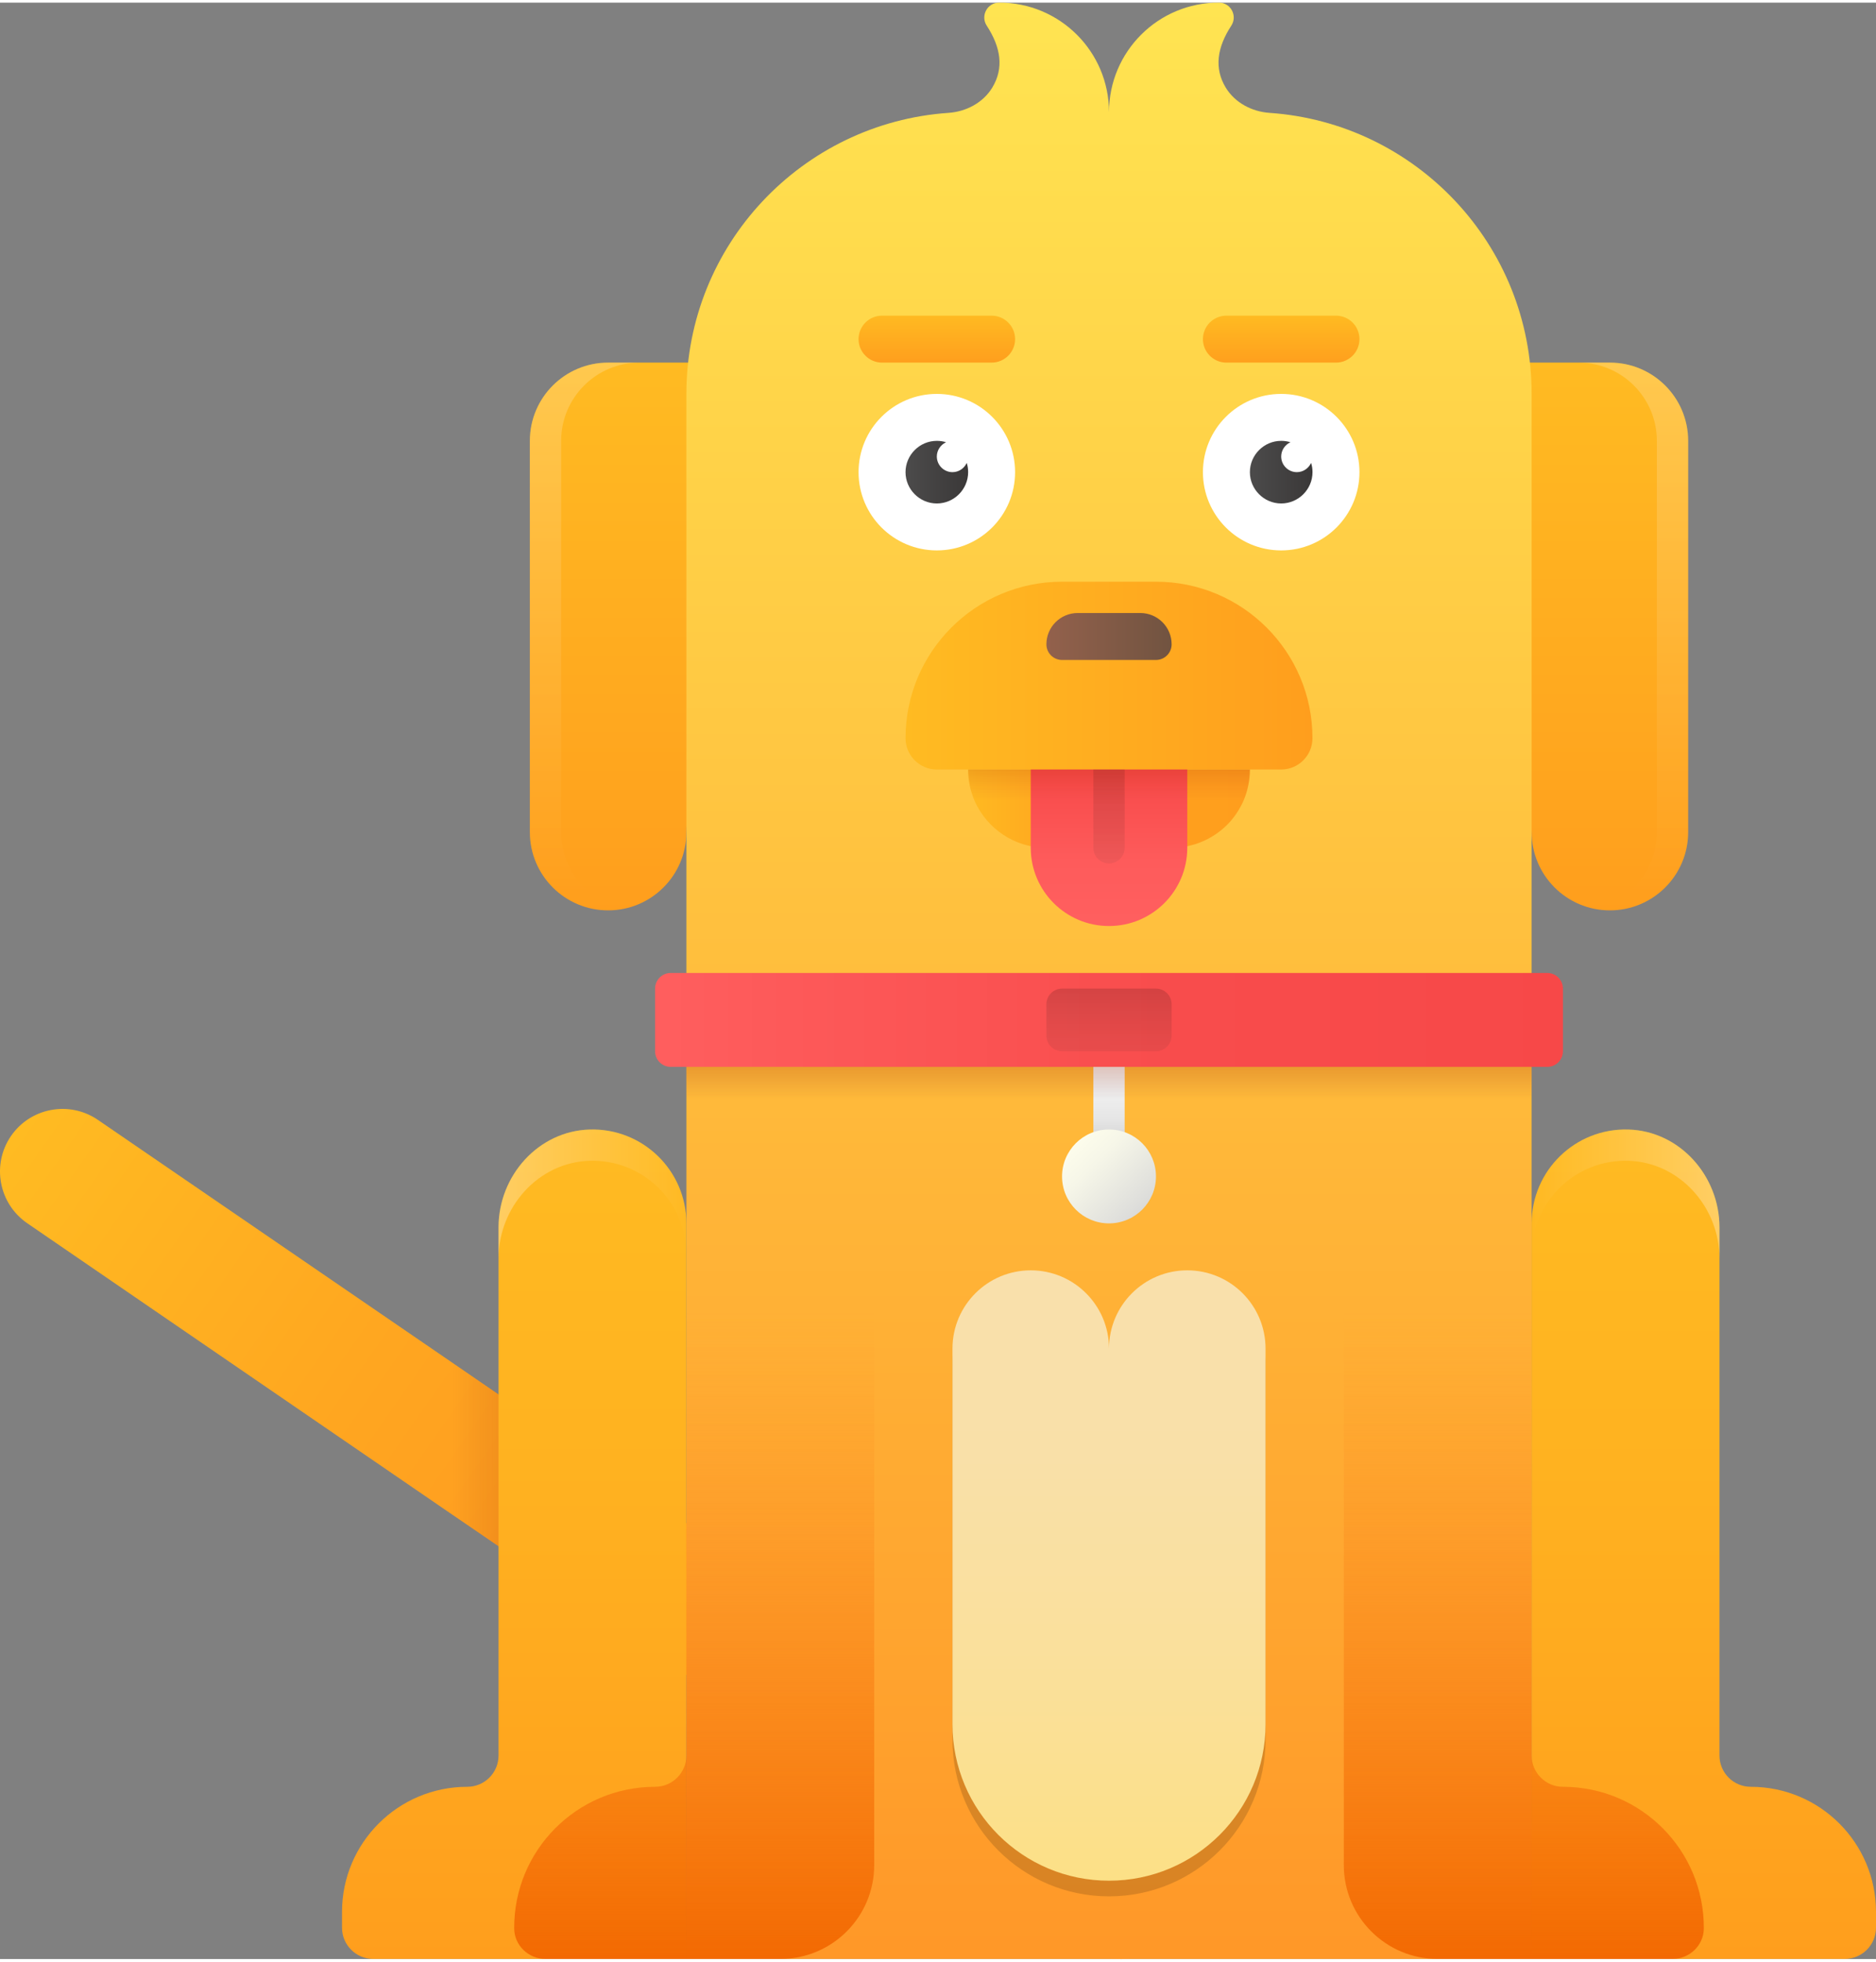 <?xml version="1.0" encoding="UTF-8"?><svg version="1.1" id="come_x5F_back_x5F_later" xmlns="http://www.w3.org/2000/svg" xmlns:xlink="http://www.w3.org/1999/xlink" x="0px" y="0px" viewBox="0 0 239.7 250.011" style="enable-background:new 0 0 239.7 250.011;" xml:space="preserve" width="240px" height="251px">
<rect x="0" y="0" width="239.7" height="250.011" fill="#808080" stroke="none"/>
<g>
	
		<linearGradient id="SVGID_1_" gradientUnits="userSpaceOnUse" x1="204.7" y1="74.5" x2="204.7" y2="3.456" gradientTransform="matrix(1 0 0 -1 0 120)">
		<stop offset="0" style="stop-color:#FFBB22"/>
		<stop offset="1" style="stop-color:#FF9E1D"/>
	</linearGradient>
	<path style="fill:url(#SVGID_1_);" d="M205.7,116L205.7,116c-5.523,0-10-4.477-10-10l-2-60h12c5.523,0,10,4.477,10,10v50
		C215.7,111.523,211.223,116,205.7,116z"/>
	
		<linearGradient id="SVGID_2_" gradientUnits="userSpaceOnUse" x1="208.7" y1="6" x2="208.7" y2="73.363" gradientTransform="matrix(1 0 0 -1 0 120)">
		<stop offset="0" style="stop-color:#FFFFED;stop-opacity:0"/>
		<stop offset="0.403" style="stop-color:#FFFFF6;stop-opacity:0.081"/>
		<stop offset="1" style="stop-color:#FFFFFF;stop-opacity:0.2"/>
	</linearGradient>
	<path style="fill:url(#SVGID_2_);" d="M215.7,56v50c0,5.52-4.48,10-10,10c-0.68,0-1.34-0.06-1.98-0.2c4.54-0.94,7.98-4.96,7.98-9.8
		V56c0-5.52-4.48-10-10-10h4C211.22,46,215.7,50.48,215.7,56z"/>
	
		<linearGradient id="SVGID_3_" gradientUnits="userSpaceOnUse" x1="78.7" y1="74.5" x2="78.7" y2="3.456" gradientTransform="matrix(1 0 0 -1 0 120)">
		<stop offset="0" style="stop-color:#FFBB22"/>
		<stop offset="1" style="stop-color:#FF9E1D"/>
	</linearGradient>
	<path style="fill:url(#SVGID_3_);" d="M77.7,116L77.7,116c5.523,0,10-4.477,10-10l2-60h-12c-5.523,0-10,4.477-10,10v50
		C67.7,111.523,72.177,116,77.7,116z"/>
	
		<linearGradient id="SVGID_4_" gradientUnits="userSpaceOnUse" x1="2.043" y1="-24.256" x2="150.724" y2="-128.266" gradientTransform="matrix(1 0 0 -1 0 120)">
		<stop offset="0" style="stop-color:#FFBB22"/>
		<stop offset="0.302" style="stop-color:#FFA620"/>
		<stop offset="0.734" style="stop-color:#FF8E1E"/>
		<stop offset="1" style="stop-color:#FF851D"/>
	</linearGradient>
	<path style="fill:url(#SVGID_4_);" d="M150.42,247c-1.4,2.02-4.46,2.78-6.72,3c0,0-2.8,0.18-4.42-0.92L63.7,197.26l-6-4.1
		L3.48,155.98c-3.64-2.5-4.58-7.48-2.08-11.14c2.5-3.64,7.48-4.56,11.12-2.06l45.18,30.96l6,4.12l84.64,58.02
		C151.98,238.38,152.9,243.36,150.42,247z"/>
	
		<linearGradient id="SVGID_5_" gradientUnits="userSpaceOnUse" x1="141.7" y1="123" x2="141.7" y2="-135.275" gradientTransform="matrix(1 0 0 -1 0 120)">
		<stop offset="0" style="stop-color:#FFE552"/>
		<stop offset="1" style="stop-color:#FF9627"/>
	</linearGradient>
	<path style="fill:url(#SVGID_5_);" d="M156.615,10.858c-1.512-2.496-1.094-5.152,0.714-7.923c0.813-1.247-0.074-2.928-1.563-2.935
		C148.004-0.036,141.7,6.246,141.7,14c0-7.754-6.304-14.035-14.066-14c-1.489,0.007-2.376,1.688-1.563,2.935
		c1.808,2.771,2.226,5.426,0.714,7.923c-1.171,1.933-3.337,3.073-5.591,3.228C102.481,15.372,87.7,30.96,87.7,50v200h108V50
		c0-19.04-14.781-34.628-33.494-35.914C159.951,13.931,157.786,12.79,156.615,10.858z"/>
	
		<linearGradient id="SVGID_6_" gradientUnits="userSpaceOnUse" x1="74.7" y1="6" x2="74.7" y2="73.363" gradientTransform="matrix(1 0 0 -1 0 120)">
		<stop offset="0" style="stop-color:#FFFFED;stop-opacity:0"/>
		<stop offset="0.403" style="stop-color:#FFFFF6;stop-opacity:0.081"/>
		<stop offset="1" style="stop-color:#FFFFFF;stop-opacity:0.2"/>
	</linearGradient>
	<path style="fill:url(#SVGID_6_);" d="M67.7,56v50c0,5.52,4.48,10,10,10c0.68,0,1.34-0.06,1.98-0.2c-4.54-0.94-7.98-4.96-7.98-9.8
		V56c0-5.52,4.48-10,10-10h-4C72.18,46,67.7,50.48,67.7,56z"/>
	<circle style="fill:#FFFFFF;" cx="163.7" cy="60" r="10"/>
	
		<linearGradient id="SVGID_7_" gradientUnits="userSpaceOnUse" x1="159.7" y1="60" x2="167.7" y2="60" gradientTransform="matrix(1 0 0 -1 0 120)">
		<stop offset="0" style="stop-color:#4C4B4B"/>
		<stop offset="1" style="stop-color:#3A3838"/>
	</linearGradient>
	<path style="fill:url(#SVGID_7_);" d="M167.7,60c0,2.2-1.8,4-4,4s-4-1.8-4-4s1.8-4,4-4c0.42,0,0.82,0.06,1.18,0.18
		c-0.7,0.32-1.18,1.02-1.18,1.82c0,1.1,0.9,2,2,2c0.8,0,1.5-0.48,1.82-1.18C167.64,59.18,167.7,59.58,167.7,60z"/>
	<circle style="fill:#FFFFFF;" cx="119.7" cy="60" r="10"/>
	
		<linearGradient id="SVGID_8_" gradientUnits="userSpaceOnUse" x1="115.7" y1="60" x2="123.7" y2="60" gradientTransform="matrix(1 0 0 -1 0 120)">
		<stop offset="0" style="stop-color:#4C4B4B"/>
		<stop offset="1" style="stop-color:#3A3838"/>
	</linearGradient>
	<path style="fill:url(#SVGID_8_);" d="M123.7,60c0,2.2-1.8,4-4,4s-4-1.8-4-4s1.8-4,4-4c0.42,0,0.82,0.06,1.18,0.18
		c-0.7,0.32-1.18,1.02-1.18,1.82c0,1.1,0.9,2,2,2c0.8,0,1.5-0.48,1.82-1.18C123.64,59.18,123.7,59.58,123.7,60z"/>
	
		<linearGradient id="SVGID_9_" gradientUnits="userSpaceOnUse" x1="200.7" y1="-10" x2="82.329" y2="-10" gradientTransform="matrix(1 0 0 -1 0 120)">
		<stop offset="0" style="stop-color:#F74848"/>
		<stop offset="0.415" style="stop-color:#F84C4C"/>
		<stop offset="0.845" style="stop-color:#FD5959"/>
		<stop offset="1" style="stop-color:#FF5F5F"/>
	</linearGradient>
	<path style="fill:url(#SVGID_9_);" d="M197.7,136h-112c-1.105,0-2-0.895-2-2v-8c0-1.105,0.895-2,2-2h112c1.105,0,2,0.895,2,2v8
		C199.7,135.105,198.805,136,197.7,136z"/>
	
		<linearGradient id="SVGID_10_" gradientUnits="userSpaceOnUse" x1="123.7" y1="17" x2="159.7" y2="17" gradientTransform="matrix(1 0 0 -1 0 120)">
		<stop offset="0" style="stop-color:#FFBB22"/>
		<stop offset="0.045" style="stop-color:#FFB721"/>
		<stop offset="0.27" style="stop-color:#FFA91F"/>
		<stop offset="0.544" style="stop-color:#FFA11D"/>
		<stop offset="1" style="stop-color:#FF9E1D"/>
	</linearGradient>
	<path style="fill:url(#SVGID_10_);" d="M159.7,98c0,1.42-0.3,2.78-0.82,4c-0.52,1.16-1.22,2.2-2.1,3.08
		c-1.82,1.8-4.32,2.92-7.08,2.92h-16c-4.1,0-7.62-2.48-9.18-6c-0.52-1.22-0.82-2.58-0.82-4H159.7z"/>
	
		<linearGradient id="SVGID_11_" gradientUnits="userSpaceOnUse" x1="115.704" y1="34" x2="167.696" y2="34" gradientTransform="matrix(1 0 0 -1 0 120)">
		<stop offset="0" style="stop-color:#FFBB22"/>
		<stop offset="1" style="stop-color:#FF9E1D"/>
	</linearGradient>
	<path style="fill:url(#SVGID_11_);" d="M135.7,74h12c11.044,0,19.996,8.953,19.996,19.996l0,0c0,2.211-1.793,4.004-4.004,4.004
		h-43.984c-2.211,0-4.004-1.793-4.004-4.004l0,0C115.704,82.953,124.656,74,135.7,74z"/>
	
		<linearGradient id="SVGID_12_" gradientUnits="userSpaceOnUse" x1="163.7" y1="80.125" x2="163.7" y2="73.62" gradientTransform="matrix(1 0 0 -1 0 120)">
		<stop offset="0" style="stop-color:#FFBB22"/>
		<stop offset="1" style="stop-color:#FF9E1D"/>
	</linearGradient>
	<path style="fill:url(#SVGID_12_);" d="M170.7,40h-14c-1.657,0-3,1.343-3,3l0,0c0,1.657,1.343,3,3,3h14c1.657,0,3-1.343,3-3l0,0
		C173.7,41.343,172.357,40,170.7,40z"/>
	
		<linearGradient id="SVGID_13_" gradientUnits="userSpaceOnUse" x1="119.7" y1="80.25" x2="119.7" y2="73.875" gradientTransform="matrix(1 0 0 -1 0 120)">
		<stop offset="0" style="stop-color:#FFBB22"/>
		<stop offset="1" style="stop-color:#FF9E1D"/>
	</linearGradient>
	<path style="fill:url(#SVGID_13_);" d="M126.7,40h-14c-1.657,0-3,1.343-3,3l0,0c0,1.657,1.343,3,3,3h14c1.657,0,3-1.343,3-3l0,0
		C129.7,41.343,128.357,40,126.7,40z"/>
	
		<linearGradient id="SVGID_14_" gradientUnits="userSpaceOnUse" x1="150.284" y1="39" x2="133.617" y2="39" gradientTransform="matrix(1 0 0 -1 0 120)">
		<stop offset="0" style="stop-color:#705340"/>
		<stop offset="1" style="stop-color:#93614C"/>
	</linearGradient>
	<path style="fill:url(#SVGID_14_);" d="M147.7,84h-12c-1.105,0-2-0.895-2-2l0,0c0-2.209,1.791-4,4-4h8c2.209,0,4,1.791,4,4l0,0
		C149.7,83.105,148.805,84,147.7,84z"/>
	
		<linearGradient id="SVGID_15_" gradientUnits="userSpaceOnUse" x1="141.7" y1="-14.833" x2="141.7" y2="-5.795" gradientTransform="matrix(1 0 0 -1 0 120)">
		<stop offset="0" style="stop-color:#302926;stop-opacity:0.07"/>
		<stop offset="1" style="stop-color:#000000;stop-opacity:0.15"/>
	</linearGradient>
	<path style="fill:url(#SVGID_15_);" d="M147.7,134h-12c-1.105,0-2-0.895-2-2v-4c0-1.105,0.895-2,2-2h12c1.105,0,2,0.895,2,2v4
		C149.7,133.105,148.805,134,147.7,134z"/>
	
		<linearGradient id="SVGID_16_" gradientUnits="userSpaceOnUse" x1="141.7" y1="21.5" x2="141.7" y2="2.499" gradientTransform="matrix(1 0 0 -1 0 120)">
		<stop offset="0" style="stop-color:#F74848"/>
		<stop offset="0.155" style="stop-color:#F94E4E"/>
		<stop offset="0.585" style="stop-color:#FE5B5B"/>
		<stop offset="1" style="stop-color:#FF5F5F"/>
	</linearGradient>
	<path style="fill:url(#SVGID_16_);" d="M141.7,118L141.7,118c-5.523,0-10-4.477-10-10V98h20v10
		C151.7,113.523,147.223,118,141.7,118z"/>
	
		<linearGradient id="SVGID_17_" gradientUnits="userSpaceOnUse" x1="141.7" y1="10" x2="141.7" y2="22" gradientTransform="matrix(1 0 0 -1 0 120)">
		<stop offset="0" style="stop-color:#302926;stop-opacity:0.07"/>
		<stop offset="1" style="stop-color:#000000;stop-opacity:0.13"/>
	</linearGradient>
	<path style="fill:url(#SVGID_17_);" d="M141.7,110L141.7,110c-1.105,0-2-0.895-2-2V98h4v10C143.7,109.105,142.805,110,141.7,110z"/>
	<path style="opacity:0.15;enable-background:new    ;" d="M151.7,164c-5.523,0-10,4.477-10,10c0-5.523-4.477-10-10-10
		c-5.523,0-10,4.477-10,10v48c0,11.046,8.954,20,20,20s20-8.954,20-20v-48C161.7,168.477,157.223,164,151.7,164z"/>
	
		<linearGradient id="SVGID_18_" gradientUnits="userSpaceOnUse" x1="141.7" y1="-40" x2="141.7" y2="-120.069" gradientTransform="matrix(1 0 0 -1 0 120)">
		<stop offset="0" style="stop-color:#F9E0AC"/>
		<stop offset="0.321" style="stop-color:#F9E0A8"/>
		<stop offset="0.653" style="stop-color:#FAE09B"/>
		<stop offset="0.989" style="stop-color:#FCE087"/>
		<stop offset="1" style="stop-color:#FCE086"/>
	</linearGradient>
	<path style="fill:url(#SVGID_18_);" d="M151.7,162c-5.523,0-10,4.477-10,10c0-5.523-4.477-10-10-10c-5.523,0-10,4.477-10,10v48
		c0,11.046,8.954,20,20,20s20-8.954,20-20v-48C161.7,166.477,157.223,162,151.7,162z"/>
	
		<linearGradient id="SVGID_19_" gradientUnits="userSpaceOnUse" x1="141.7" y1="-15.875" x2="141.7" y2="-26.449" gradientTransform="matrix(1 0 0 -1 0 120)">
		<stop offset="0" style="stop-color:#F0F0F0"/>
		<stop offset="0.411" style="stop-color:#EDEDED"/>
		<stop offset="0.658" style="stop-color:#E5E5E5"/>
		<stop offset="0.861" style="stop-color:#D7D7D7"/>
		<stop offset="1" style="stop-color:#C8C8C8"/>
	</linearGradient>
	<rect x="139.7" y="136" style="fill:url(#SVGID_19_);" width="4" height="10"/>
	
		<linearGradient id="SVGID_20_" gradientUnits="userSpaceOnUse" x1="136.638" y1="-24.937" x2="146.58" y2="-34.88" gradientTransform="matrix(1 0 0 -1 0 120)">
		<stop offset="0" style="stop-color:#FFFFED"/>
		<stop offset="0.332" style="stop-color:#F6F6E8"/>
		<stop offset="0.871" style="stop-color:#DEDEDB"/>
		<stop offset="1" style="stop-color:#D7D7D7"/>
	</linearGradient>
	<circle style="fill:url(#SVGID_20_);" cx="141.7" cy="150" r="6"/>
	
		<linearGradient id="SVGID_21_" gradientUnits="userSpaceOnUse" x1="217.7" y1="-22" x2="217.7" y2="-130.029" gradientTransform="matrix(1 0 0 -1 0 120)">
		<stop offset="0" style="stop-color:#FFBB22"/>
		<stop offset="0.42" style="stop-color:#FFB220"/>
		<stop offset="1" style="stop-color:#FF9E1D"/>
	</linearGradient>
	<path style="fill:url(#SVGID_21_);" d="M223.7,228L223.7,228c-2.209,0-4-1.791-4-4v-67.497c0-6.571-5.063-12.3-11.631-12.498
		C201.273,143.802,195.7,149.25,195.7,156v94h40c2.209,0,4-1.791,4-4v-2C239.7,235.163,232.537,228,223.7,228z"/>
	
		<linearGradient id="SVGID_22_" gradientUnits="userSpaceOnUse" x1="65.7" y1="-22" x2="65.7" y2="-130.029" gradientTransform="matrix(1 0 0 -1 0 120)">
		<stop offset="0" style="stop-color:#FFBB22"/>
		<stop offset="0.42" style="stop-color:#FFB220"/>
		<stop offset="1" style="stop-color:#FF9E1D"/>
	</linearGradient>
	<path style="fill:url(#SVGID_22_);" d="M59.7,228L59.7,228c2.209,0,4-1.791,4-4v-67.497c0-6.571,5.063-12.3,11.631-12.498
		C82.127,143.802,87.7,149.25,87.7,156v94h-40c-2.209,0-4-1.791-4-4v-2C43.7,235.163,50.863,228,59.7,228z"/>
	
		<linearGradient id="SVGID_23_" gradientUnits="userSpaceOnUse" x1="195.7" y1="-32.247" x2="219.7" y2="-32.247" gradientTransform="matrix(1 0 0 -1 0 120)">
		<stop offset="0" style="stop-color:#FFFFED;stop-opacity:0"/>
		<stop offset="0.403" style="stop-color:#FFFFF6;stop-opacity:0.121"/>
		<stop offset="1" style="stop-color:#FFFFFF;stop-opacity:0.3"/>
	</linearGradient>
	<path style="fill:url(#SVGID_23_);" d="M219.7,156.5v4c0-6.56-5.06-12.3-11.64-12.5c-6.78-0.2-12.36,5.24-12.36,12v-4
		c0-6.76,5.58-12.2,12.36-12C214.64,144.2,219.7,149.94,219.7,156.5z"/>
	
		<linearGradient id="SVGID_24_" gradientUnits="userSpaceOnUse" x1="88.367" y1="-32.247" x2="63.034" y2="-32.247" gradientTransform="matrix(1 0 0 -1 0 120)">
		<stop offset="0" style="stop-color:#FFFFED;stop-opacity:0"/>
		<stop offset="0.403" style="stop-color:#FFFFF6;stop-opacity:0.121"/>
		<stop offset="1" style="stop-color:#FFFFFF;stop-opacity:0.3"/>
	</linearGradient>
	<path style="fill:url(#SVGID_24_);" d="M63.7,156.5v4c0-6.56,5.06-12.3,11.64-12.5c6.78-0.2,12.36,5.24,12.36,12v-4
		c0-6.76-5.58-12.2-12.36-12C68.76,144.2,63.7,149.94,63.7,156.5z"/>
	
		<linearGradient id="SVGID_25_" gradientUnits="userSpaceOnUse" x1="88.7" y1="-47.312" x2="88.7" y2="-132.06" gradientTransform="matrix(1 0 0 -1 0 120)">
		<stop offset="0" style="stop-color:#FF9627;stop-opacity:0"/>
		<stop offset="1" style="stop-color:#F26700"/>
	</linearGradient>
	<path style="fill:url(#SVGID_25_);" d="M87.7,166v58c0,2.209-1.791,4-4,4l0,0c-9.973,0-18.052,8.111-18,18.096
		c0.011,2.169,1.83,3.904,4,3.904h30c6.627,0,12-5.373,12-12v-72H87.7z"/>
	
		<linearGradient id="SVGID_26_" gradientUnits="userSpaceOnUse" x1="194.701" y1="-47.312" x2="194.701" y2="-132.06" gradientTransform="matrix(1 0 0 -1 0 120)">
		<stop offset="0" style="stop-color:#FF9627;stop-opacity:0"/>
		<stop offset="1" style="stop-color:#F26700"/>
	</linearGradient>
	<path style="fill:url(#SVGID_26_);" d="M195.7,166v58c0,2.209,1.791,4,4,4l0,0c9.973,0,18.052,8.111,18,18.096
		c-0.011,2.169-1.83,3.904-4,3.904h-30c-6.627,0-12-5.373-12-12v-72H195.7z"/>
	
		<linearGradient id="SVGID_27_" gradientUnits="userSpaceOnUse" x1="141.7" y1="22.5" x2="141.7" y2="17.875" gradientTransform="matrix(1 0 0 -1 0 120)">
		<stop offset="0" style="stop-color:#A62900;stop-opacity:0.2"/>
		<stop offset="1" style="stop-color:#DD4526;stop-opacity:0"/>
	</linearGradient>
	<path style="fill:url(#SVGID_27_);" d="M159.7,98c0,1.42-0.3,2.78-0.82,4h-34.36c-0.52-1.22-0.82-2.58-0.82-4H159.7z"/>
	
		<linearGradient id="SVGID_28_" gradientUnits="userSpaceOnUse" x1="141.7" y1="-15.5" x2="141.7" y2="-20.125" gradientTransform="matrix(1 0 0 -1 0 120)">
		<stop offset="0" style="stop-color:#A62900;stop-opacity:0.25"/>
		<stop offset="1" style="stop-color:#812726;stop-opacity:0"/>
	</linearGradient>
	<rect x="87.7" y="136" style="fill:url(#SVGID_28_);" width="108" height="4"/>
	
		<linearGradient id="SVGID_29_" gradientUnits="userSpaceOnUse" x1="64.825" y1="-65.5" x2="57.808" y2="-65.5" gradientTransform="matrix(1 0 0 -1 0 120)">
		<stop offset="0" style="stop-color:#A62900;stop-opacity:0.15"/>
		<stop offset="1" style="stop-color:#812726;stop-opacity:0"/>
	</linearGradient>
	<polygon style="fill:url(#SVGID_29_);" points="63.7,177.86 63.7,197.26 57.7,193.16 57.7,173.74 	"/>
</g>
</svg>